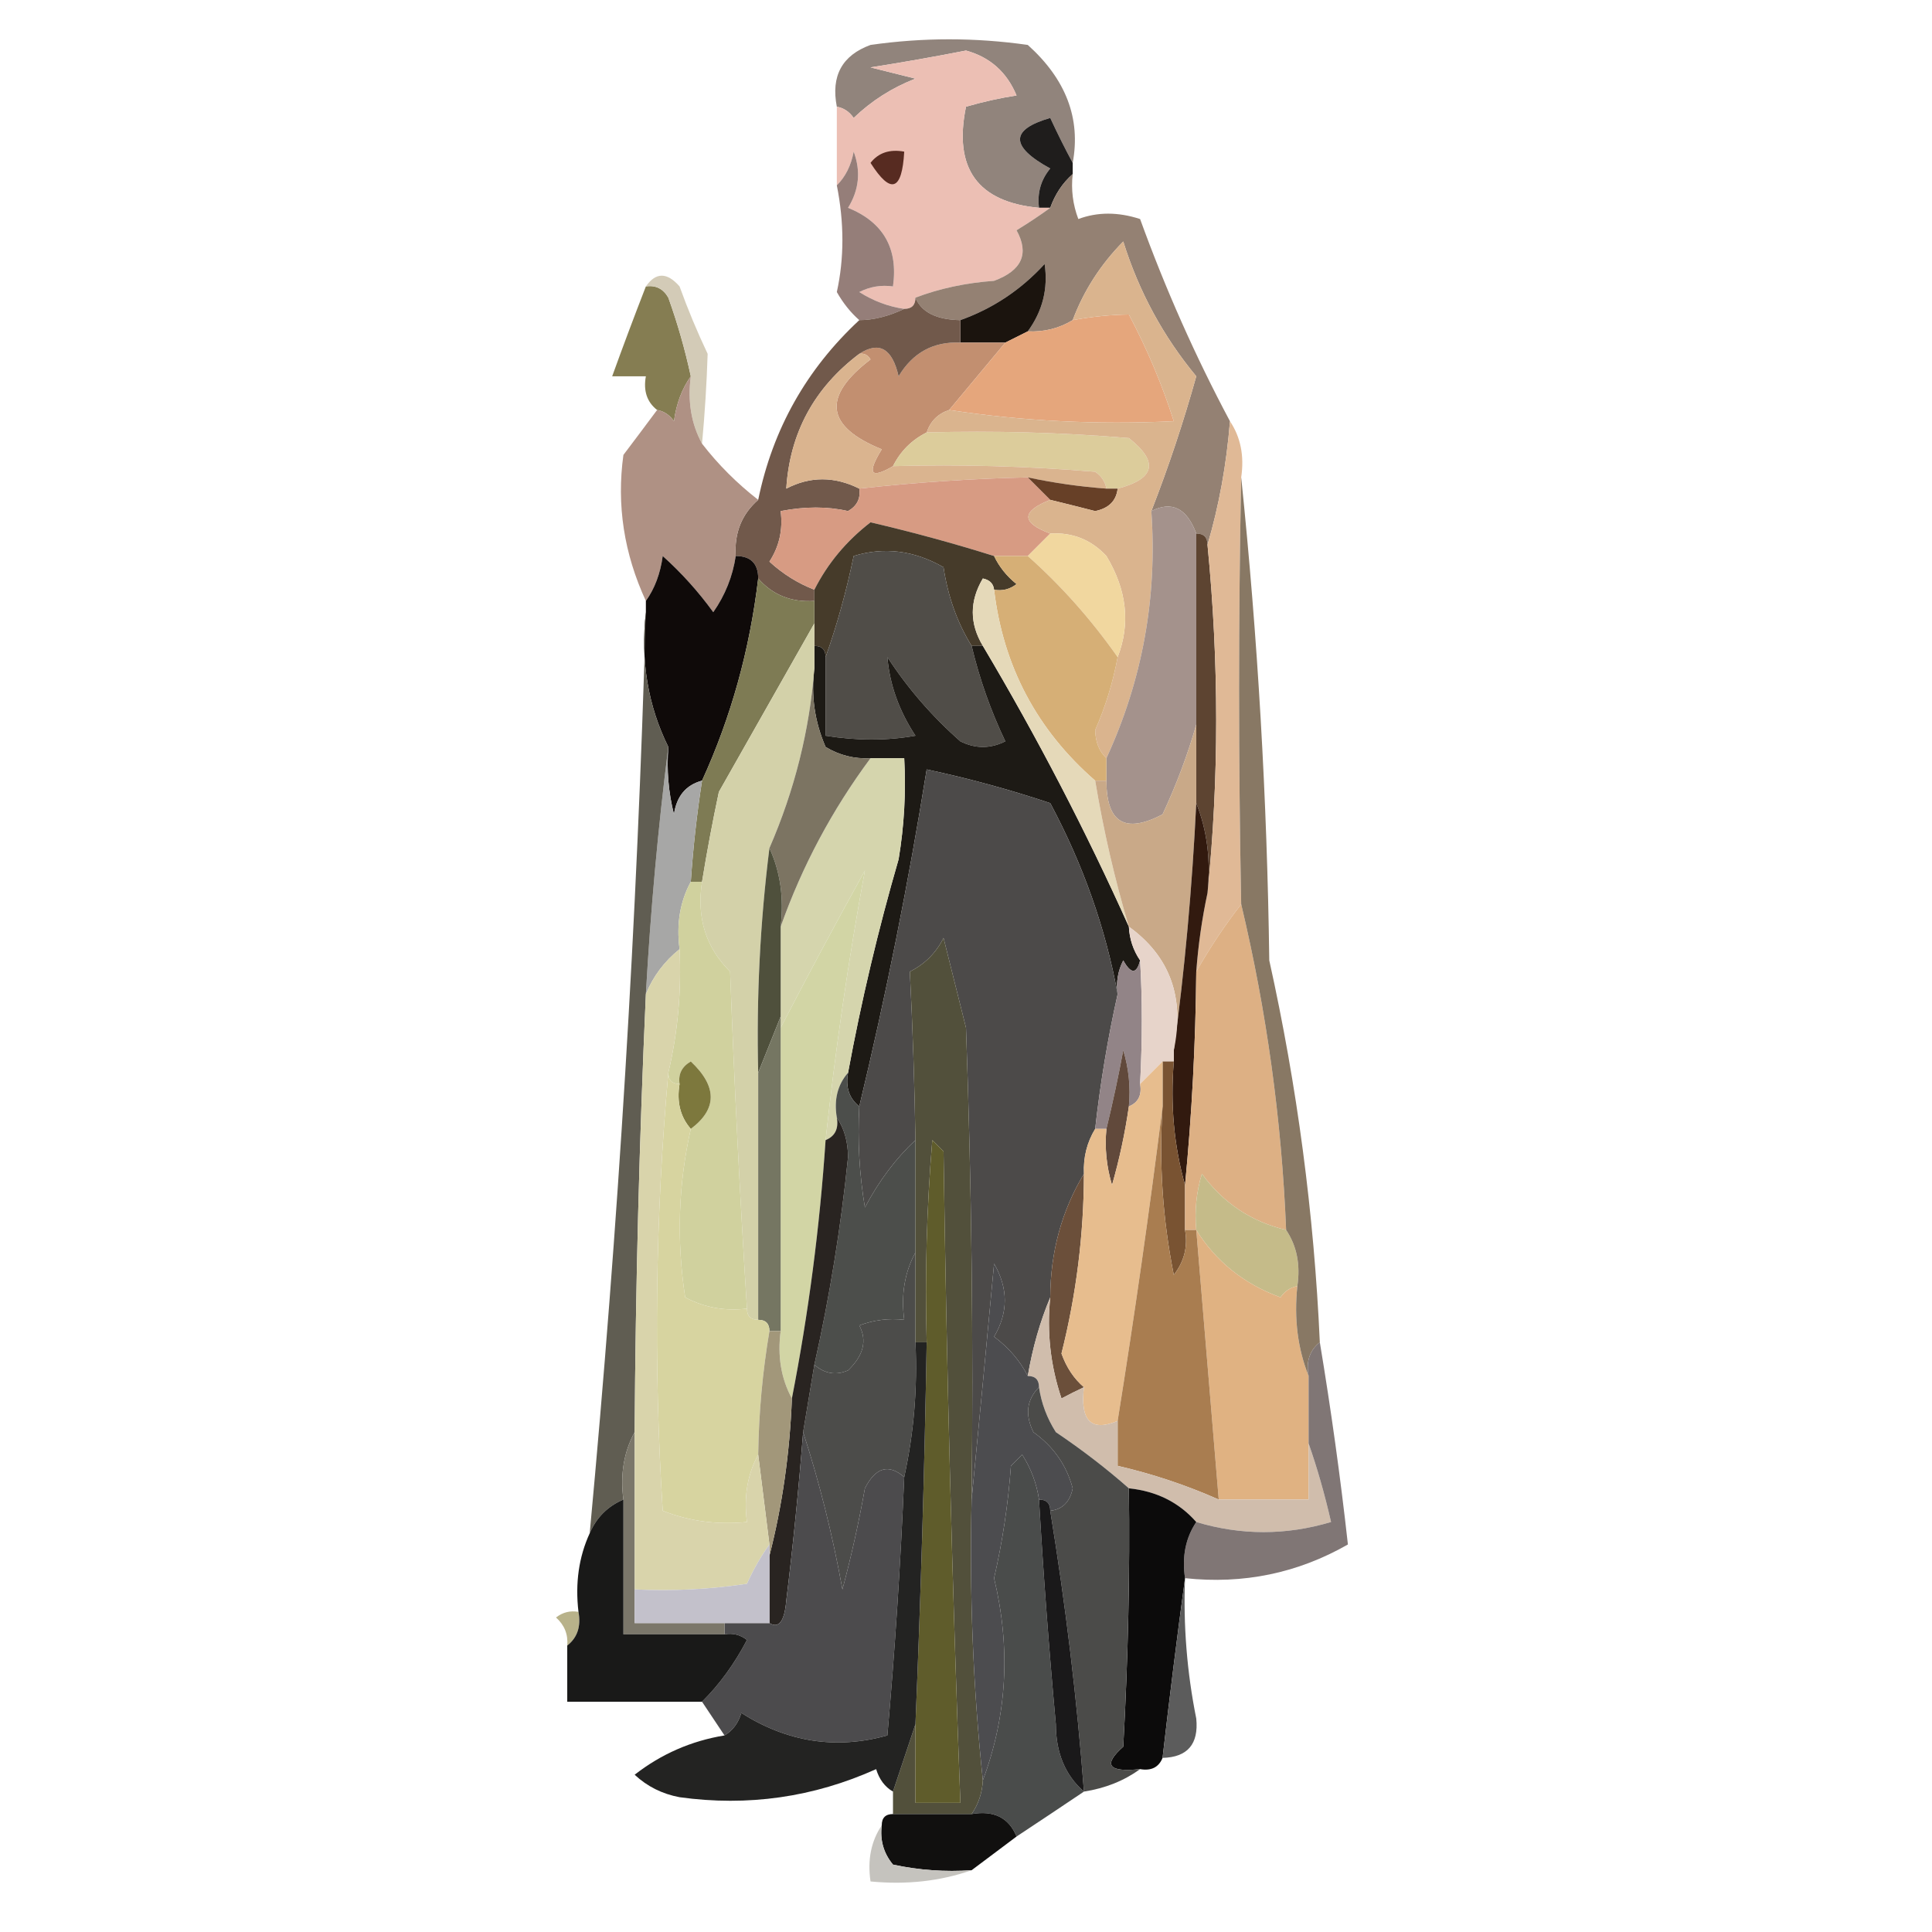 <?xml version="1.0" encoding="UTF-8"?>
<!DOCTYPE svg PUBLIC "-//W3C//DTD SVG 1.1//EN" "http://www.w3.org/Graphics/SVG/1.1/DTD/svg11.dtd">
<svg xmlns="http://www.w3.org/2000/svg" version="1.1" width="172px" height="172px" style="shape-rendering:geometricPrecision; text-rendering:geometricPrecision; image-rendering:optimizeQuality; fill-rule:evenodd; clip-rule:evenodd" xmlns:xlink="http://www.w3.org/1999/xlink">
<g><path style="opacity:1" fill="#91847c" d="M 95.5,14.5 C 94.839,13.283 94.172,11.949 93.5,10.5C 89.913,11.537 89.913,13.037 93.5,15C 92.663,16.011 92.33,17.178 92.5,18.5C 87.035,17.991 84.869,14.992 86,9.5C 87.533,9.056 89.033,8.723 90.5,8.5C 89.634,6.418 88.134,5.085 86,4.5C 83.176,5.054 80.343,5.554 77.5,6C 78.833,6.333 80.167,6.667 81.5,7C 79.423,7.807 77.589,8.974 76,10.5C 75.617,9.944 75.117,9.611 74.5,9.5C 73.965,6.762 74.965,4.928 77.5,4C 82.167,3.333 86.833,3.333 91.5,4C 94.9,7.053 96.234,10.553 95.5,14.5 Z"/></g>
<g><path style="opacity:1" fill="#1f1d1c" d="M 95.5,14.5 C 95.5,14.833 95.5,15.167 95.5,15.5C 94.599,16.291 93.932,17.291 93.5,18.5C 93.167,18.5 92.833,18.5 92.5,18.5C 92.33,17.178 92.663,16.011 93.5,15C 89.913,13.037 89.913,11.537 93.5,10.5C 94.172,11.949 94.839,13.283 95.5,14.5 Z"/></g>
<g><path style="opacity:1" fill="#ecbfb4" d="M 92.5,18.5 C 92.833,18.5 93.167,18.5 93.5,18.5C 92.602,19.158 91.602,19.824 90.5,20.5C 91.647,22.585 90.98,24.085 88.5,25C 85.964,25.186 83.631,25.686 81.5,26.5C 81.5,27.167 81.167,27.5 80.5,27.5C 79.078,27.291 77.745,26.791 76.5,26C 77.448,25.517 78.448,25.351 79.5,25.5C 79.975,22.116 78.642,19.782 75.5,18.5C 76.485,16.902 76.651,15.235 76,13.5C 75.768,14.738 75.268,15.738 74.5,16.5C 74.5,14.167 74.5,11.833 74.5,9.5C 75.117,9.611 75.617,9.944 76,10.5C 77.589,8.974 79.423,7.807 81.5,7C 80.167,6.667 78.833,6.333 77.5,6C 80.343,5.554 83.176,5.054 86,4.5C 88.134,5.085 89.634,6.418 90.5,8.5C 89.033,8.723 87.533,9.056 86,9.5C 84.869,14.992 87.035,17.991 92.5,18.5 Z"/></g>
<g><path style="opacity:1" fill="#572b21" d="M 77.5,14.5 C 78.209,13.596 79.209,13.263 80.5,13.5C 80.306,17.005 79.306,17.338 77.5,14.5 Z"/></g>
<g><path style="opacity:1" fill="#957e79" d="M 80.5,27.5 C 79.088,28.166 77.754,28.499 76.5,28.5C 75.733,27.828 75.066,26.995 74.5,26C 75.161,22.999 75.161,19.832 74.5,16.5C 75.268,15.738 75.768,14.738 76,13.5C 76.651,15.235 76.485,16.902 75.5,18.5C 78.642,19.782 79.975,22.116 79.5,25.5C 78.448,25.351 77.448,25.517 76.5,26C 77.745,26.791 79.078,27.291 80.5,27.5 Z"/></g>
<g><path style="opacity:1" fill="#948173" d="M 95.5,15.5 C 95.343,16.873 95.51,18.207 96,19.5C 97.707,18.862 99.54,18.862 101.5,19.5C 103.759,25.735 106.426,31.735 109.5,37.5C 109.192,41.36 108.525,45.026 107.5,48.5C 107.5,47.833 107.167,47.5 106.5,47.5C 105.655,45.238 104.322,44.571 102.5,45.5C 104.027,41.586 105.36,37.586 106.5,33.5C 103.556,29.948 101.39,25.948 100,21.5C 97.98,23.551 96.48,25.884 95.5,28.5C 94.292,29.234 92.959,29.567 91.5,29.5C 92.822,27.689 93.322,25.689 93,23.5C 90.901,25.797 88.401,27.464 85.5,28.5C 83.364,28.462 82.031,27.795 81.5,26.5C 83.631,25.686 85.964,25.186 88.5,25C 90.98,24.085 91.647,22.585 90.5,20.5C 91.602,19.824 92.602,19.158 93.5,18.5C 93.932,17.291 94.599,16.291 95.5,15.5 Z"/></g>
<g><path style="opacity:1" fill="#1b140e" d="M 91.5,29.5 C 90.833,29.833 90.167,30.167 89.5,30.5C 88.167,30.5 86.833,30.5 85.5,30.5C 85.5,29.833 85.5,29.167 85.5,28.5C 88.401,27.464 90.901,25.797 93,23.5C 93.322,25.689 92.822,27.689 91.5,29.5 Z"/></g>
<g><path style="opacity:1" fill="#857d52" d="M 57.5,25.5 C 58.376,25.369 59.043,25.703 59.5,26.5C 60.325,28.801 60.992,31.135 61.5,33.5C 60.71,34.608 60.21,35.942 60,37.5C 59.617,36.944 59.117,36.611 58.5,36.5C 57.596,35.791 57.263,34.791 57.5,33.5C 56.5,33.5 55.5,33.5 54.5,33.5C 55.454,30.857 56.454,28.19 57.5,25.5 Z"/></g>
<g><path style="opacity:1" fill="#d3cbb7" d="M 57.5,25.5 C 58.386,24.224 59.386,24.224 60.5,25.5C 61.236,27.541 62.069,29.541 63,31.5C 62.917,34.119 62.75,36.786 62.5,39.5C 61.539,37.735 61.205,35.735 61.5,33.5C 60.992,31.135 60.325,28.801 59.5,26.5C 59.043,25.703 58.376,25.369 57.5,25.5 Z"/></g>
<g><path style="opacity:1" fill="#c28f70" d="M 76.5,31.5 C 78.267,30.35 79.433,31.017 80,33.5C 81.263,31.393 83.097,30.393 85.5,30.5C 86.833,30.5 88.167,30.5 89.5,30.5C 87.833,32.5 86.167,34.5 84.5,36.5C 83.5,36.833 82.833,37.5 82.5,38.5C 81.167,39.167 80.167,40.167 79.5,41.5C 77.493,42.678 77.16,42.178 78.5,40C 73.498,37.974 73.165,35.307 77.5,32C 77.272,31.601 76.938,31.435 76.5,31.5 Z"/></g>
<g><path style="opacity:1" fill="#71594b" d="M 81.5,26.5 C 82.031,27.795 83.364,28.462 85.5,28.5C 85.5,29.167 85.5,29.833 85.5,30.5C 83.097,30.393 81.263,31.393 80,33.5C 79.433,31.017 78.267,30.35 76.5,31.5C 72.484,34.533 70.318,38.533 70,43.5C 72.12,42.395 74.287,42.395 76.5,43.5C 76.631,44.376 76.297,45.043 75.5,45.5C 73.674,45.08 71.674,45.08 69.5,45.5C 69.713,47.144 69.38,48.644 68.5,50C 69.693,51.095 71.027,51.928 72.5,52.5C 72.5,52.833 72.5,53.167 72.5,53.5C 70.446,53.635 68.779,52.968 67.5,51.5C 67.5,50.167 66.833,49.5 65.5,49.5C 65.365,47.446 66.032,45.779 67.5,44.5C 68.793,38.207 71.793,32.874 76.5,28.5C 77.754,28.499 79.088,28.166 80.5,27.5C 81.167,27.5 81.5,27.167 81.5,26.5 Z"/></g>
<g><path style="opacity:1" fill="#e5a67c" d="M 84.5,36.5 C 86.167,34.5 87.833,32.5 89.5,30.5C 90.167,30.167 90.833,29.833 91.5,29.5C 92.959,29.567 94.292,29.234 95.5,28.5C 97.226,28.185 98.892,28.019 100.5,28C 102.139,31.098 103.473,34.264 104.5,37.5C 97.646,37.824 90.979,37.491 84.5,36.5 Z"/></g>
<g><path style="opacity:1" fill="#dccc9b" d="M 82.5,38.5 C 88.509,38.334 94.509,38.501 100.5,39C 103.183,41.122 102.85,42.622 99.5,43.5C 99.167,43.5 98.833,43.5 98.5,43.5C 98.389,42.883 98.056,42.383 97.5,42C 91.509,41.501 85.509,41.334 79.5,41.5C 80.167,40.167 81.167,39.167 82.5,38.5 Z"/></g>
<g><path style="opacity:1" fill="#af9184" d="M 61.5,33.5 C 61.205,35.735 61.539,37.735 62.5,39.5C 63.939,41.36 65.605,43.027 67.5,44.5C 66.032,45.779 65.365,47.446 65.5,49.5C 65.229,51.312 64.562,52.978 63.5,54.5C 62.185,52.684 60.685,51.017 59,49.5C 58.79,51.058 58.29,52.392 57.5,53.5C 55.55,49.282 54.883,44.949 55.5,40.5C 56.524,39.148 57.524,37.815 58.5,36.5C 59.117,36.611 59.617,36.944 60,37.5C 60.21,35.942 60.71,34.608 61.5,33.5 Z"/></g>
<g><path style="opacity:1" fill="#dab48f" d="M 76.5,31.5 C 76.938,31.435 77.272,31.601 77.5,32C 73.165,35.307 73.498,37.974 78.5,40C 77.16,42.178 77.493,42.678 79.5,41.5C 85.509,41.334 91.509,41.501 97.5,42C 98.056,42.383 98.389,42.883 98.5,43.5C 96.139,43.326 93.806,42.993 91.5,42.5C 86.482,42.613 81.482,42.947 76.5,43.5C 74.287,42.395 72.12,42.395 70,43.5C 70.318,38.533 72.484,34.533 76.5,31.5 Z"/></g>
<g><path style="opacity:1" fill="#d79b83" d="M 91.5,42.5 C 92.167,43.167 92.833,43.833 93.5,44.5C 90.902,45.528 90.902,46.528 93.5,47.5C 92.833,48.167 92.167,48.833 91.5,49.5C 90.5,49.5 89.5,49.5 88.5,49.5C 84.943,48.383 81.276,47.383 77.5,46.5C 75.348,48.162 73.682,50.162 72.5,52.5C 71.027,51.928 69.693,51.095 68.5,50C 69.38,48.644 69.713,47.144 69.5,45.5C 71.674,45.08 73.674,45.08 75.5,45.5C 76.297,45.043 76.631,44.376 76.5,43.5C 81.482,42.947 86.482,42.613 91.5,42.5 Z"/></g>
<g><path style="opacity:1" fill="#674027" d="M 91.5,42.5 C 93.806,42.993 96.139,43.326 98.5,43.5C 98.833,43.5 99.167,43.5 99.5,43.5C 99.38,44.586 98.713,45.253 97.5,45.5C 96.151,45.154 94.817,44.821 93.5,44.5C 92.833,43.833 92.167,43.167 91.5,42.5 Z"/></g>
<g><path style="opacity:1" fill="#463b2a" d="M 88.5,49.5 C 88.953,50.458 89.62,51.292 90.5,52C 89.906,52.464 89.239,52.631 88.5,52.5C 88.44,51.957 88.107,51.624 87.5,51.5C 86.306,53.516 86.306,55.516 87.5,57.5C 87.167,57.5 86.833,57.5 86.5,57.5C 85.224,55.438 84.39,53.104 84,50.5C 81.379,49 78.712,48.666 76,49.5C 75.341,52.678 74.507,55.678 73.5,58.5C 73.5,57.833 73.167,57.5 72.5,57.5C 72.5,56.833 72.5,56.167 72.5,55.5C 72.5,54.833 72.5,54.167 72.5,53.5C 72.5,53.167 72.5,52.833 72.5,52.5C 73.682,50.162 75.348,48.162 77.5,46.5C 81.276,47.383 84.943,48.383 88.5,49.5 Z"/></g>
<g><path style="opacity:1" fill="#dab48e" d="M 102.5,45.5 C 103.041,53.2 101.708,60.533 98.5,67.5C 97.861,66.903 97.528,66.07 97.5,65C 98.418,62.913 99.085,60.747 99.5,58.5C 100.655,55.526 100.321,52.526 98.5,49.5C 97.15,48.05 95.484,47.383 93.5,47.5C 90.902,46.528 90.902,45.528 93.5,44.5C 94.817,44.821 96.151,45.154 97.5,45.5C 98.713,45.253 99.38,44.586 99.5,43.5C 102.85,42.622 103.183,41.122 100.5,39C 94.509,38.501 88.509,38.334 82.5,38.5C 82.833,37.5 83.5,36.833 84.5,36.5C 90.979,37.491 97.646,37.824 104.5,37.5C 103.473,34.264 102.139,31.098 100.5,28C 98.892,28.019 97.226,28.185 95.5,28.5C 96.48,25.884 97.98,23.551 100,21.5C 101.39,25.948 103.556,29.948 106.5,33.5C 105.36,37.586 104.027,41.586 102.5,45.5 Z"/></g>
<g><path style="opacity:1" fill="#0f0a09" d="M 65.5,49.5 C 66.833,49.5 67.5,50.167 67.5,51.5C 66.746,57.859 65.08,63.859 62.5,69.5C 61.069,69.881 60.236,70.881 60,72.5C 59.505,70.527 59.338,68.527 59.5,66.5C 57.682,62.827 57.016,58.827 57.5,54.5C 57.5,54.167 57.5,53.833 57.5,53.5C 58.29,52.392 58.79,51.058 59,49.5C 60.685,51.017 62.185,52.684 63.5,54.5C 64.562,52.978 65.229,51.312 65.5,49.5 Z"/></g>
<g><path style="opacity:1" fill="#f1d79f" d="M 93.5,47.5 C 95.484,47.383 97.15,48.05 98.5,49.5C 100.321,52.526 100.655,55.526 99.5,58.5C 97.147,55.151 94.48,52.151 91.5,49.5C 92.167,48.833 92.833,48.167 93.5,47.5 Z"/></g>
<g><path style="opacity:1" fill="#504d48" d="M 86.5,57.5 C 87.202,60.44 88.202,63.273 89.5,66C 88.167,66.667 86.833,66.667 85.5,66C 82.979,63.78 80.812,61.28 79,58.5C 79.204,60.937 80.037,63.271 81.5,65.5C 78.956,65.949 76.29,65.949 73.5,65.5C 73.5,63.167 73.5,60.833 73.5,58.5C 74.507,55.678 75.341,52.678 76,49.5C 78.712,48.666 81.379,49 84,50.5C 84.39,53.104 85.224,55.438 86.5,57.5 Z"/></g>
<g><path style="opacity:1" fill="#a4928c" d="M 106.5,47.5 C 106.5,53.167 106.5,58.833 106.5,64.5C 105.754,67.139 104.754,69.806 103.5,72.5C 100.167,74.252 98.501,73.252 98.5,69.5C 98.5,68.833 98.5,68.167 98.5,67.5C 101.708,60.533 103.041,53.2 102.5,45.5C 104.322,44.571 105.655,45.238 106.5,47.5 Z"/></g>
<g><path style="opacity:1" fill="#d6af76" d="M 88.5,49.5 C 89.5,49.5 90.5,49.5 91.5,49.5C 94.48,52.151 97.147,55.151 99.5,58.5C 99.085,60.747 98.418,62.913 97.5,65C 97.528,66.07 97.861,66.903 98.5,67.5C 98.5,68.167 98.5,68.833 98.5,69.5C 98.167,69.5 97.833,69.5 97.5,69.5C 92.311,64.981 89.311,59.314 88.5,52.5C 89.239,52.631 89.906,52.464 90.5,52C 89.62,51.292 88.953,50.458 88.5,49.5 Z"/></g>
<g><path style="opacity:1" fill="#7e7b54" d="M 67.5,51.5 C 68.779,52.968 70.446,53.635 72.5,53.5C 72.5,54.167 72.5,54.833 72.5,55.5C 69.68,60.469 66.847,65.469 64,70.5C 63.433,73.168 62.933,75.834 62.5,78.5C 62.167,78.5 61.833,78.5 61.5,78.5C 61.704,75.482 62.037,72.482 62.5,69.5C 65.08,63.859 66.746,57.859 67.5,51.5 Z"/></g>
<g><path style="opacity:1" fill="#1d1a15" d="M 72.5,57.5 C 73.167,57.5 73.5,57.833 73.5,58.5C 73.5,60.833 73.5,63.167 73.5,65.5C 76.29,65.949 78.956,65.949 81.5,65.5C 80.037,63.271 79.204,60.937 79,58.5C 80.812,61.28 82.979,63.78 85.5,66C 86.833,66.667 88.167,66.667 89.5,66C 88.202,63.273 87.202,60.44 86.5,57.5C 86.833,57.5 87.167,57.5 87.5,57.5C 92.342,65.646 96.675,73.979 100.5,82.5C 100.557,83.609 100.89,84.609 101.5,85.5C 101.19,86.738 100.69,86.738 100,85.5C 99.517,86.448 99.35,87.448 99.5,88.5C 98.433,82.659 96.433,76.993 93.5,71.5C 89.878,70.292 86.211,69.292 82.5,68.5C 80.883,78.582 78.883,88.582 76.5,98.5C 75.596,97.791 75.263,96.791 75.5,95.5C 76.679,89.109 78.179,82.776 80,76.5C 80.498,73.518 80.665,70.518 80.5,67.5C 79.5,67.5 78.5,67.5 77.5,67.5C 76.07,67.579 74.736,67.246 73.5,66.5C 72.526,64.257 72.192,61.924 72.5,59.5C 72.5,58.833 72.5,58.167 72.5,57.5 Z"/></g>
<g><path style="opacity:1" fill="#5d4431" d="M 106.5,47.5 C 107.167,47.5 107.5,47.833 107.5,48.5C 108.531,58.996 108.531,69.329 107.5,79.5C 107.806,76.615 107.473,73.948 106.5,71.5C 106.5,69.167 106.5,66.833 106.5,64.5C 106.5,58.833 106.5,53.167 106.5,47.5 Z"/></g>
<g><path style="opacity:1" fill="#e0b996" d="M 109.5,37.5 C 110.451,38.919 110.784,40.585 110.5,42.5C 110.249,54.983 110.249,67.649 110.5,80.5C 109.044,82.37 107.711,84.37 106.5,86.5C 106.674,84.139 107.007,81.806 107.5,79.5C 108.531,69.329 108.531,58.996 107.5,48.5C 108.525,45.026 109.192,41.36 109.5,37.5 Z"/></g>
<g><path style="opacity:1" fill="#d5d5ad" d="M 77.5,67.5 C 78.5,67.5 79.5,67.5 80.5,67.5C 80.665,70.518 80.498,73.518 80,76.5C 78.179,82.776 76.679,89.109 75.5,95.5C 74.566,96.568 74.232,97.901 74.5,99.5C 74.672,100.492 74.338,101.158 73.5,101.5C 74.374,93.405 75.541,85.405 77,77.5C 74.348,82.292 71.848,86.959 69.5,91.5C 69.5,91.167 69.5,90.833 69.5,90.5C 69.5,87.833 69.5,85.167 69.5,82.5C 71.409,77.113 74.076,72.113 77.5,67.5 Z"/></g>
<g><path style="opacity:1" fill="#e5d9b9" d="M 88.5,52.5 C 89.311,59.314 92.311,64.981 97.5,69.5C 98.242,73.953 99.242,78.286 100.5,82.5C 96.675,73.979 92.342,65.646 87.5,57.5C 86.306,55.516 86.306,53.516 87.5,51.5C 88.107,51.624 88.44,51.957 88.5,52.5 Z"/></g>
<g><path style="opacity:1" fill="#d3d1a9" d="M 72.5,55.5 C 72.5,56.167 72.5,56.833 72.5,57.5C 72.5,58.167 72.5,58.833 72.5,59.5C 72.075,65.012 70.742,70.345 68.5,75.5C 67.669,82.131 67.336,88.798 67.5,95.5C 67.5,102.833 67.5,110.167 67.5,117.5C 66.833,117.5 66.5,117.167 66.5,116.5C 65.87,106.513 65.37,96.513 65,86.5C 62.835,84.347 62.002,81.681 62.5,78.5C 62.933,75.834 63.433,73.168 64,70.5C 66.847,65.469 69.68,60.469 72.5,55.5 Z"/></g>
<g><path style="opacity:1" fill="#7c7462" d="M 72.5,59.5 C 72.192,61.924 72.526,64.257 73.5,66.5C 74.736,67.246 76.07,67.579 77.5,67.5C 74.076,72.113 71.409,77.113 69.5,82.5C 69.802,79.941 69.468,77.607 68.5,75.5C 70.742,70.345 72.075,65.012 72.5,59.5 Z"/></g>
<g><path style="opacity:1" fill="#4c4a49" d="M 99.5,88.5 C 98.619,92.454 97.952,96.454 97.5,100.5C 96.766,101.708 96.433,103.041 96.5,104.5C 94.516,107.799 93.516,111.466 93.5,115.5C 92.593,117.657 91.927,119.99 91.5,122.5C 90.814,121.152 89.814,119.985 88.5,119C 89.769,116.861 89.769,114.695 88.5,112.5C 87.833,119.655 87.167,126.655 86.5,133.5C 86.667,119.496 86.5,105.496 86,91.5C 85.333,88.833 84.667,86.167 84,83.5C 83.333,84.833 82.333,85.833 81,86.5C 81.251,91.456 81.418,96.456 81.5,101.5C 79.743,103.141 78.243,105.141 77,107.5C 76.502,104.518 76.335,101.518 76.5,98.5C 78.883,88.582 80.883,78.582 82.5,68.5C 86.211,69.292 89.878,70.292 93.5,71.5C 96.433,76.993 98.433,82.659 99.5,88.5 Z"/></g>
<g><path style="opacity:1" fill="#c9a988" d="M 106.5,64.5 C 106.5,66.833 106.5,69.167 106.5,71.5C 106.136,79.007 105.47,86.341 104.5,93.5C 105.488,88.808 104.154,85.141 100.5,82.5C 99.242,78.286 98.242,73.953 97.5,69.5C 97.833,69.5 98.167,69.5 98.5,69.5C 98.501,73.252 100.167,74.252 103.5,72.5C 104.754,69.806 105.754,67.139 106.5,64.5 Z"/></g>
<g><path style="opacity:1" fill="#a7a7a6" d="M 59.5,66.5 C 59.338,68.527 59.505,70.527 60,72.5C 60.236,70.881 61.069,69.881 62.5,69.5C 62.037,72.482 61.704,75.482 61.5,78.5C 60.539,80.265 60.205,82.265 60.5,84.5C 59.143,85.59 58.143,86.924 57.5,88.5C 57.923,80.999 58.59,73.665 59.5,66.5 Z"/></g>
<g><path style="opacity:1" fill="#321a0f" d="M 106.5,71.5 C 107.473,73.948 107.806,76.615 107.5,79.5C 107.007,81.806 106.674,84.139 106.5,86.5C 106.443,92.851 106.11,99.185 105.5,105.5C 104.518,102.038 104.185,98.371 104.5,94.5C 104.5,94.167 104.5,93.833 104.5,93.5C 105.47,86.341 106.136,79.007 106.5,71.5 Z"/></g>
<g><path style="opacity:1" fill="#4f503c" d="M 68.5,75.5 C 69.468,77.607 69.802,79.941 69.5,82.5C 69.5,85.167 69.5,87.833 69.5,90.5C 68.833,92.167 68.167,93.833 67.5,95.5C 67.336,88.798 67.669,82.131 68.5,75.5 Z"/></g>
<g><path style="opacity:1" fill="#d0d19e" d="M 61.5,78.5 C 61.833,78.5 62.167,78.5 62.5,78.5C 62.002,81.681 62.835,84.347 65,86.5C 65.37,96.513 65.87,106.513 66.5,116.5C 64.533,116.739 62.7,116.406 61,115.5C 60.222,110.416 60.389,105.416 61.5,100.5C 63.864,98.728 63.864,96.728 61.5,94.5C 60.703,94.957 60.369,95.624 60.5,96.5C 59.833,96.5 59.5,96.167 59.5,95.5C 60.344,91.901 60.677,88.234 60.5,84.5C 60.205,82.265 60.539,80.265 61.5,78.5 Z"/></g>
<g><path style="opacity:1" fill="#d2d5a5" d="M 73.5,101.5 C 72.983,109.232 71.983,116.899 70.5,124.5C 69.539,122.735 69.205,120.735 69.5,118.5C 69.5,109.5 69.5,100.5 69.5,91.5C 71.848,86.959 74.348,82.292 77,77.5C 75.541,85.405 74.374,93.405 73.5,101.5 Z"/></g>
<g><path style="opacity:1" fill="#928487" d="M 101.5,85.5 C 101.704,88.918 101.704,92.584 101.5,96.5C 101.672,97.492 101.338,98.158 100.5,98.5C 100.66,96.801 100.494,95.134 100,93.5C 99.56,95.866 99.06,98.199 98.5,100.5C 98.167,100.5 97.833,100.5 97.5,100.5C 97.952,96.454 98.619,92.454 99.5,88.5C 99.35,87.448 99.517,86.448 100,85.5C 100.69,86.738 101.19,86.738 101.5,85.5 Z"/></g>
<g><path style="opacity:1" fill="#e7d4ca" d="M 100.5,82.5 C 104.154,85.141 105.488,88.808 104.5,93.5C 104.5,93.833 104.5,94.167 104.5,94.5C 104.167,94.5 103.833,94.5 103.5,94.5C 102.833,95.167 102.167,95.833 101.5,96.5C 101.704,92.584 101.704,88.918 101.5,85.5C 100.89,84.609 100.557,83.609 100.5,82.5 Z"/></g>
<g><path style="opacity:1" fill="#7d783d" d="M 61.5,100.5 C 60.566,99.432 60.232,98.099 60.5,96.5C 60.369,95.624 60.703,94.957 61.5,94.5C 63.864,96.728 63.864,98.728 61.5,100.5 Z"/></g>
<g><path style="opacity:1" fill="#757662" d="M 69.5,90.5 C 69.5,90.833 69.5,91.167 69.5,91.5C 69.5,100.5 69.5,109.5 69.5,118.5C 69.167,118.5 68.833,118.5 68.5,118.5C 68.5,117.833 68.167,117.5 67.5,117.5C 67.5,110.167 67.5,102.833 67.5,95.5C 68.167,93.833 68.833,92.167 69.5,90.5 Z"/></g>
<g><path style="opacity:1" fill="#61493b" d="M 100.5,98.5 C 100.162,100.854 99.662,103.187 99,105.5C 98.507,103.866 98.34,102.199 98.5,100.5C 99.06,98.199 99.56,95.866 100,93.5C 100.494,95.134 100.66,96.801 100.5,98.5 Z"/></g>
<g><path style="opacity:1" fill="#795332" d="M 103.5,94.5 C 103.833,94.5 104.167,94.5 104.5,94.5C 104.185,98.371 104.518,102.038 105.5,105.5C 105.5,106.833 105.5,108.167 105.5,109.5C 105.762,110.978 105.429,112.311 104.5,113.5C 103.506,108.544 103.173,103.544 103.5,98.5C 103.5,97.167 103.5,95.833 103.5,94.5 Z"/></g>
<g><path style="opacity:1" fill="#ddb084" d="M 110.5,80.5 C 112.766,90.027 114.099,99.694 114.5,109.5C 111.407,108.771 108.907,107.104 107,104.5C 106.506,106.134 106.34,107.801 106.5,109.5C 106.167,109.5 105.833,109.5 105.5,109.5C 105.5,108.167 105.5,106.833 105.5,105.5C 106.11,99.185 106.443,92.851 106.5,86.5C 107.711,84.37 109.044,82.37 110.5,80.5 Z"/></g>
<g><path style="opacity:1" fill="#605d52" d="M 57.5,54.5 C 57.016,58.827 57.682,62.827 59.5,66.5C 58.59,73.665 57.923,80.999 57.5,88.5C 56.917,101.492 56.584,114.492 56.5,127.5C 55.539,129.265 55.205,131.265 55.5,133.5C 54.1,134.1 53.1,135.1 52.5,136.5C 55.056,109.08 56.723,81.747 57.5,54.5 Z"/></g>
<g><path style="opacity:1" fill="#4c4e4b" d="M 75.5,95.5 C 75.263,96.791 75.596,97.791 76.5,98.5C 76.335,101.518 76.502,104.518 77,107.5C 78.243,105.141 79.743,103.141 81.5,101.5C 81.5,104.833 81.5,108.167 81.5,111.5C 80.539,113.265 80.205,115.265 80.5,117.5C 79.127,117.343 77.793,117.51 76.5,118C 77.213,119.343 76.88,120.676 75.5,122C 74.423,122.47 73.423,122.303 72.5,121.5C 73.865,115.417 74.865,109.25 75.5,103C 75.486,101.615 75.152,100.449 74.5,99.5C 74.232,97.901 74.566,96.568 75.5,95.5 Z"/></g>
<g><path style="opacity:1" fill="#6b4f3a" d="M 96.5,104.5 C 96.487,109.911 95.82,115.245 94.5,120.5C 94.942,121.739 95.609,122.739 96.5,123.5C 95.85,123.804 95.183,124.137 94.5,124.5C 93.516,121.572 93.183,118.572 93.5,115.5C 93.516,111.466 94.516,107.799 96.5,104.5 Z"/></g>
<g><path style="opacity:1" fill="#c5bb89" d="M 114.5,109.5 C 115.451,110.919 115.784,112.585 115.5,114.5C 114.883,114.611 114.383,114.944 114,115.5C 110.75,114.31 108.25,112.31 106.5,109.5C 106.34,107.801 106.506,106.134 107,104.5C 108.907,107.104 111.407,108.771 114.5,109.5 Z"/></g>
<g><path style="opacity:1" fill="#e0b282" d="M 106.5,109.5 C 108.25,112.31 110.75,114.31 114,115.5C 114.383,114.944 114.883,114.611 115.5,114.5C 115.194,117.385 115.527,120.052 116.5,122.5C 116.5,124.5 116.5,126.5 116.5,128.5C 116.5,130.167 116.5,131.833 116.5,133.5C 113.833,133.5 111.167,133.5 108.5,133.5C 107.833,125.5 107.167,117.5 106.5,109.5 Z"/></g>
<g><path style="opacity:1" fill="#4c4c4a" d="M 81.5,111.5 C 81.5,114.167 81.5,116.833 81.5,119.5C 81.693,123.566 81.36,127.566 80.5,131.5C 79.12,130.294 77.953,130.627 77,132.5C 76.461,135.529 75.794,138.529 75,141.5C 74.117,136.632 72.95,131.966 71.5,127.5C 71.833,125.5 72.167,123.5 72.5,121.5C 73.423,122.303 74.423,122.47 75.5,122C 76.88,120.676 77.213,119.343 76.5,118C 77.793,117.51 79.127,117.343 80.5,117.5C 80.205,115.265 80.539,113.265 81.5,111.5 Z"/></g>
<g><path style="opacity:1" fill="#e7bd8e" d="M 103.5,94.5 C 103.5,95.833 103.5,97.167 103.5,98.5C 102.341,107.759 101.008,117.092 99.5,126.5C 97.146,127.494 96.146,126.494 96.5,123.5C 95.609,122.739 94.942,121.739 94.5,120.5C 95.82,115.245 96.487,109.911 96.5,104.5C 96.433,103.041 96.766,101.708 97.5,100.5C 97.833,100.5 98.167,100.5 98.5,100.5C 98.34,102.199 98.507,103.866 99,105.5C 99.662,103.187 100.162,100.854 100.5,98.5C 101.338,98.158 101.672,97.492 101.5,96.5C 102.167,95.833 102.833,95.167 103.5,94.5 Z"/></g>
<g><path style="opacity:1" fill="#a97d50" d="M 103.5,98.5 C 103.173,103.544 103.506,108.544 104.5,113.5C 105.429,112.311 105.762,110.978 105.5,109.5C 105.833,109.5 106.167,109.5 106.5,109.5C 107.167,117.5 107.833,125.5 108.5,133.5C 105.594,132.213 102.594,131.213 99.5,130.5C 99.5,129.167 99.5,127.833 99.5,126.5C 101.008,117.092 102.341,107.759 103.5,98.5 Z"/></g>
<g><path style="opacity:1" fill="#887864" d="M 110.5,42.5 C 111.975,56.782 112.808,71.116 113,85.5C 115.484,96.706 116.984,108.039 117.5,119.5C 116.596,120.209 116.263,121.209 116.5,122.5C 115.527,120.052 115.194,117.385 115.5,114.5C 115.784,112.585 115.451,110.919 114.5,109.5C 114.099,99.694 112.766,90.027 110.5,80.5C 110.249,67.649 110.249,54.983 110.5,42.5 Z"/></g>
<g><path style="opacity:1" fill="#d7d4a0" d="M 59.5,95.5 C 59.5,96.167 59.833,96.5 60.5,96.5C 60.232,98.099 60.566,99.432 61.5,100.5C 60.389,105.416 60.222,110.416 61,115.5C 62.7,116.406 64.533,116.739 66.5,116.5C 66.5,117.167 66.833,117.5 67.5,117.5C 68.167,117.5 68.5,117.833 68.5,118.5C 67.886,122.135 67.552,125.802 67.5,129.5C 66.539,131.265 66.205,133.265 66.5,135.5C 63.881,135.768 61.381,135.435 59,134.5C 58.173,121.327 58.34,108.327 59.5,95.5 Z"/></g>
<g><path style="opacity:1" fill="#292421" d="M 74.5,99.5 C 75.152,100.449 75.486,101.615 75.5,103C 74.865,109.25 73.865,115.417 72.5,121.5C 72.167,123.5 71.833,125.5 71.5,127.5C 71.111,132.504 70.611,137.504 70,142.5C 69.841,144.343 69.341,145.009 68.5,144.5C 68.5,142.5 68.5,140.5 68.5,138.5C 69.644,134.036 70.31,129.37 70.5,124.5C 71.983,116.899 72.983,109.232 73.5,101.5C 74.338,101.158 74.672,100.492 74.5,99.5 Z"/></g>
<g><path style="opacity:1" fill="#4c4b4d" d="M 71.5,127.5 C 72.95,131.966 74.117,136.632 75,141.5C 75.794,138.529 76.461,135.529 77,132.5C 77.953,130.627 79.12,130.294 80.5,131.5C 80.179,139.174 79.679,146.841 79,154.5C 74.445,155.772 70.112,155.105 66,152.5C 65.722,153.416 65.222,154.082 64.5,154.5C 63.833,153.5 63.167,152.5 62.5,151.5C 64.052,149.965 65.385,148.131 66.5,146C 65.906,145.536 65.239,145.369 64.5,145.5C 64.5,145.167 64.5,144.833 64.5,144.5C 65.833,144.5 67.167,144.5 68.5,144.5C 69.341,145.009 69.841,144.343 70,142.5C 70.611,137.504 71.111,132.504 71.5,127.5 Z"/></g>
<g><path style="opacity:1" fill="#4a4c4b" d="M 92.5,133.5 C 92.889,140.17 93.389,146.836 94,153.5C 94.002,156.051 94.836,158.051 96.5,159.5C 94.537,160.82 92.537,162.154 90.5,163.5C 89.817,161.824 88.483,161.157 86.5,161.5C 87.11,160.609 87.443,159.609 87.5,158.5C 89.66,152.718 89.994,146.718 88.5,140.5C 89.254,137.223 89.754,133.89 90,130.5C 90.333,130.167 90.667,129.833 91,129.5C 91.791,130.745 92.291,132.078 92.5,133.5 Z"/></g>
<g><path style="opacity:1" fill="#a2977a" d="M 68.5,118.5 C 68.833,118.5 69.167,118.5 69.5,118.5C 69.205,120.735 69.539,122.735 70.5,124.5C 70.31,129.37 69.644,134.036 68.5,138.5C 68.5,138.167 68.5,137.833 68.5,137.5C 68.167,134.833 67.833,132.167 67.5,129.5C 67.552,125.802 67.886,122.135 68.5,118.5 Z"/></g>
<g><path style="opacity:1" fill="#52503b" d="M 86.5,133.5 C 86.295,141.867 86.629,150.2 87.5,158.5C 87.443,159.609 87.11,160.609 86.5,161.5C 84.167,161.5 81.833,161.5 79.5,161.5C 79.5,160.833 79.5,160.167 79.5,159.5C 80.167,157.5 80.833,155.5 81.5,153.5C 81.5,155.833 81.5,158.167 81.5,160.5C 82.833,160.5 84.167,160.5 85.5,160.5C 84.773,141.179 84.273,121.846 84,102.5C 83.667,102.167 83.333,101.833 83,101.5C 82.501,107.491 82.334,113.491 82.5,119.5C 82.167,119.5 81.833,119.5 81.5,119.5C 81.5,116.833 81.5,114.167 81.5,111.5C 81.5,108.167 81.5,104.833 81.5,101.5C 81.418,96.456 81.251,91.456 81,86.5C 82.333,85.833 83.333,84.833 84,83.5C 84.667,86.167 85.333,88.833 86,91.5C 86.5,105.496 86.667,119.496 86.5,133.5 Z"/></g>
<g><path style="opacity:1" fill="#d0bdac" d="M 93.5,115.5 C 93.183,118.572 93.516,121.572 94.5,124.5C 95.183,124.137 95.85,123.804 96.5,123.5C 96.146,126.494 97.146,127.494 99.5,126.5C 99.5,127.833 99.5,129.167 99.5,130.5C 102.594,131.213 105.594,132.213 108.5,133.5C 111.167,133.5 113.833,133.5 116.5,133.5C 116.5,131.833 116.5,130.167 116.5,128.5C 117.266,130.684 117.933,133.018 118.5,135.5C 114.488,136.698 110.488,136.698 106.5,135.5C 104.967,133.755 102.967,132.755 100.5,132.5C 98.492,130.732 96.326,129.066 94,127.5C 93.209,126.255 92.709,124.922 92.5,123.5C 92.5,122.833 92.167,122.5 91.5,122.5C 91.927,119.99 92.593,117.657 93.5,115.5 Z"/></g>
<g><path style="opacity:1" fill="#7b776a" d="M 56.5,127.5 C 56.5,132.167 56.5,136.833 56.5,141.5C 56.5,142.5 56.5,143.5 56.5,144.5C 59.167,144.5 61.833,144.5 64.5,144.5C 64.5,144.833 64.5,145.167 64.5,145.5C 61.5,145.5 58.5,145.5 55.5,145.5C 55.5,141.5 55.5,137.5 55.5,133.5C 55.205,131.265 55.539,129.265 56.5,127.5 Z"/></g>
<g><path style="opacity:1" fill="#d9d4ab" d="M 60.5,84.5 C 60.677,88.234 60.344,91.901 59.5,95.5C 58.34,108.327 58.173,121.327 59,134.5C 61.381,135.435 63.881,135.768 66.5,135.5C 66.205,133.265 66.539,131.265 67.5,129.5C 67.833,132.167 68.167,134.833 68.5,137.5C 67.751,138.531 67.085,139.698 66.5,141C 63.183,141.498 59.85,141.665 56.5,141.5C 56.5,136.833 56.5,132.167 56.5,127.5C 56.584,114.492 56.917,101.492 57.5,88.5C 58.143,86.924 59.143,85.59 60.5,84.5 Z"/></g>
<g><path style="opacity:1" fill="#4c4c4f" d="M 91.5,122.5 C 92.167,122.5 92.5,122.833 92.5,123.5C 91.402,124.601 91.235,125.934 92,127.5C 93.786,128.777 94.952,130.444 95.5,132.5C 95.253,133.713 94.586,134.38 93.5,134.5C 93.5,133.833 93.167,133.5 92.5,133.5C 92.291,132.078 91.791,130.745 91,129.5C 90.667,129.833 90.333,130.167 90,130.5C 89.754,133.89 89.254,137.223 88.5,140.5C 89.994,146.718 89.66,152.718 87.5,158.5C 86.629,150.2 86.295,141.867 86.5,133.5C 87.167,126.655 87.833,119.655 88.5,112.5C 89.769,114.695 89.769,116.861 88.5,119C 89.814,119.985 90.814,121.152 91.5,122.5 Z"/></g>
<g><path style="opacity:1" fill="#807675" d="M 117.5,119.5 C 118.502,125.521 119.335,131.521 120,137.5C 115.528,140.056 110.695,141.056 105.5,140.5C 105.216,138.585 105.549,136.919 106.5,135.5C 110.488,136.698 114.488,136.698 118.5,135.5C 117.933,133.018 117.266,130.684 116.5,128.5C 116.5,126.5 116.5,124.5 116.5,122.5C 116.263,121.209 116.596,120.209 117.5,119.5 Z"/></g>
<g><path style="opacity:1" fill="#0c0b0b" d="M 100.5,132.5 C 102.967,132.755 104.967,133.755 106.5,135.5C 105.549,136.919 105.216,138.585 105.5,140.5C 104.79,145.732 104.123,151.065 103.5,156.5C 103.158,157.338 102.492,157.672 101.5,157.5C 98.664,157.798 98.164,157.131 100,155.5C 100.435,147.532 100.602,139.865 100.5,132.5 Z"/></g>
<g><path style="opacity:1" fill="#c3c1cb" d="M 68.5,137.5 C 68.5,137.833 68.5,138.167 68.5,138.5C 68.5,140.5 68.5,142.5 68.5,144.5C 67.167,144.5 65.833,144.5 64.5,144.5C 61.833,144.5 59.167,144.5 56.5,144.5C 56.5,143.5 56.5,142.5 56.5,141.5C 59.85,141.665 63.183,141.498 66.5,141C 67.085,139.698 67.751,138.531 68.5,137.5 Z"/></g>
<g><path style="opacity:1" fill="#4b4b49" d="M 92.5,123.5 C 92.709,124.922 93.209,126.255 94,127.5C 96.326,129.066 98.492,130.732 100.5,132.5C 100.602,139.865 100.435,147.532 100,155.5C 98.164,157.131 98.664,157.798 101.5,157.5C 100.07,158.537 98.403,159.204 96.5,159.5C 95.888,151.34 94.888,143.007 93.5,134.5C 94.586,134.38 95.253,133.713 95.5,132.5C 94.952,130.444 93.786,128.777 92,127.5C 91.235,125.934 91.402,124.601 92.5,123.5 Z"/></g>
<g><path style="opacity:1" fill="#b8b28a" d="M 51.5,143.5 C 51.737,144.791 51.404,145.791 50.5,146.5C 50.586,145.504 50.252,144.671 49.5,144C 50.094,143.536 50.761,143.369 51.5,143.5 Z"/></g>
<g><path style="opacity:1" fill="#191918" d="M 55.5,133.5 C 55.5,137.5 55.5,141.5 55.5,145.5C 58.5,145.5 61.5,145.5 64.5,145.5C 65.239,145.369 65.906,145.536 66.5,146C 65.385,148.131 64.052,149.965 62.5,151.5C 58.5,151.5 54.5,151.5 50.5,151.5C 50.5,149.833 50.5,148.167 50.5,146.5C 51.404,145.791 51.737,144.791 51.5,143.5C 51.198,140.941 51.532,138.607 52.5,136.5C 53.1,135.1 54.1,134.1 55.5,133.5 Z"/></g>
<g><path style="opacity:1" fill="#1a191a" d="M 92.5,133.5 C 93.167,133.5 93.5,133.833 93.5,134.5C 94.888,143.007 95.888,151.34 96.5,159.5C 94.836,158.051 94.002,156.051 94,153.5C 93.389,146.836 92.889,140.17 92.5,133.5 Z"/></g>
<g><path style="opacity:1" fill="#5c5c5c" d="M 105.5,140.5 C 105.337,144.707 105.671,148.874 106.5,153C 106.722,155.275 105.722,156.441 103.5,156.5C 104.123,151.065 104.79,145.732 105.5,140.5 Z"/></g>
<g><path style="opacity:1" fill="#5f5c2b" d="M 81.5,153.5 C 81.973,142.172 82.307,130.838 82.5,119.5C 82.334,113.491 82.501,107.491 83,101.5C 83.333,101.833 83.667,102.167 84,102.5C 84.273,121.846 84.773,141.179 85.5,160.5C 84.167,160.5 82.833,160.5 81.5,160.5C 81.5,158.167 81.5,155.833 81.5,153.5 Z"/></g>
<g><path style="opacity:1" fill="#232322" d="M 81.5,119.5 C 81.833,119.5 82.167,119.5 82.5,119.5C 82.307,130.838 81.973,142.172 81.5,153.5C 80.833,155.5 80.167,157.5 79.5,159.5C 78.778,159.082 78.278,158.416 78,157.5C 72.42,160.009 66.586,160.843 60.5,160C 58.956,159.71 57.623,159.044 56.5,158C 58.867,156.155 61.533,154.989 64.5,154.5C 65.222,154.082 65.722,153.416 66,152.5C 70.112,155.105 74.445,155.772 79,154.5C 79.679,146.841 80.179,139.174 80.5,131.5C 81.36,127.566 81.693,123.566 81.5,119.5 Z"/></g>
<g><path style="opacity:1" fill="#11100f" d="M 79.5,161.5 C 81.833,161.5 84.167,161.5 86.5,161.5C 88.483,161.157 89.817,161.824 90.5,163.5C 89.167,164.5 87.833,165.5 86.5,166.5C 84.143,166.663 81.81,166.497 79.5,166C 78.663,164.989 78.33,163.822 78.5,162.5C 78.5,161.833 78.833,161.5 79.5,161.5 Z"/></g>
<g><path style="opacity:1" fill="#c5c3be" d="M 78.5,162.5 C 78.33,163.822 78.663,164.989 79.5,166C 81.81,166.497 84.143,166.663 86.5,166.5C 83.713,167.477 80.713,167.81 77.5,167.5C 77.216,165.585 77.549,163.919 78.5,162.5 Z"/></g>
</svg>
